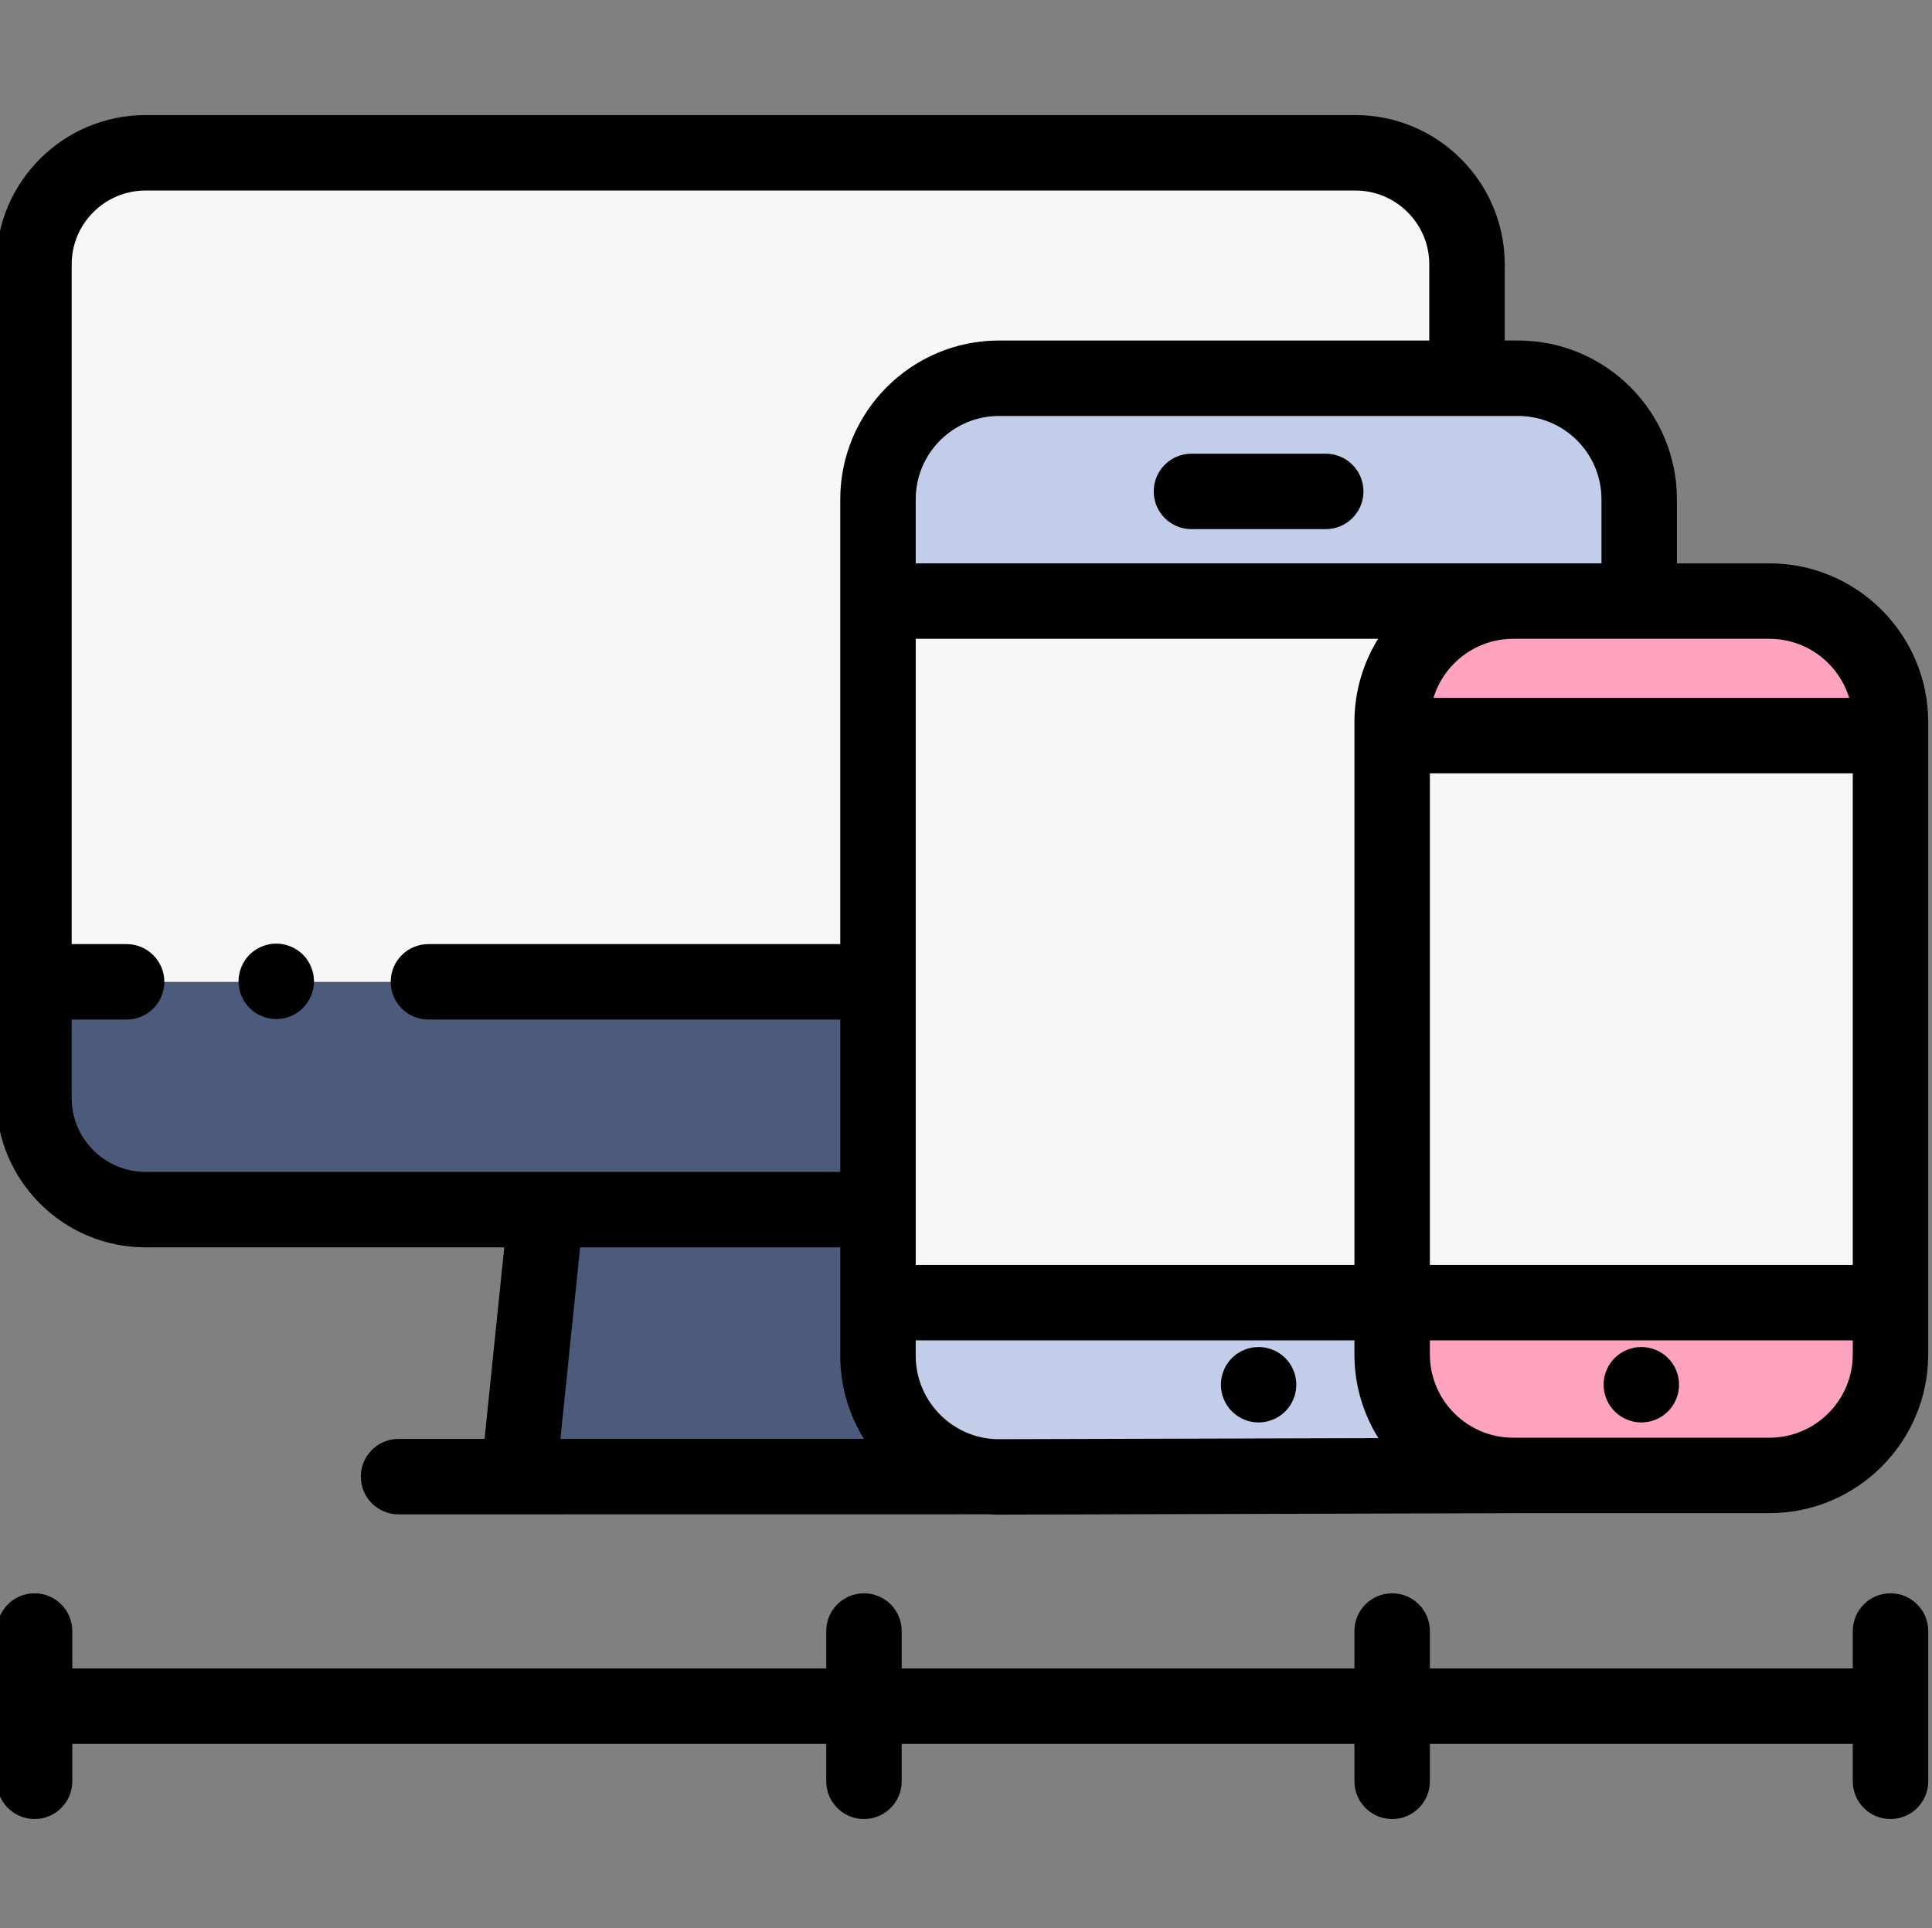 <svg viewBox="1 -30 512 511" xmlns="http://www.w3.org/2000/svg"><rect x="1" y="-30" width="512" height="511" fill="#808080" stroke="none"/><path d="m265.133 361.414h-126.695l7.219-70.828h88.023v38.766c0 16.875 13.035 30.715 29.586 31.984.617.047 1.238.07 1.867.078zm0 0" fill="#4c5b7c"/><path d="m233.68 230.219v60.367h-193.957c-16.328 0-29.566-13.238-29.566-29.562v-30.805zm0 0" fill="#4c5b7c"/><path d="m389.77 40.062v30.184h-124.016c-17.707 0-32.074 14.355-32.074 32.074v127.898h-223.68v-190.156c0-16.34 13.234-29.566 29.574-29.566h320.621c16.328 0 29.574 13.227 29.574 29.566zm0 0" fill="#f7f7f7"/><path d="m435.402 102.32v26.984h-201.723v-26.984c0-17.719 14.367-32.074 32.074-32.074h137.566c17.715 0 32.082 14.355 32.082 32.074zm0 0" fill="#c2cee9"/><path d="m410.348 361.035-140.887.379h-4.328c-.629-.008-1.25-.031-1.867-.078-16.551-1.27-29.586-15.109-29.586-31.984v-14.109h136.254v13.719c0 17.715 14.359 32.074 32.074 32.074zm0 0" fill="#c2cee9"/><path d="m402.008 129.305c-17.715 0-32.074 14.367-32.074 32.086v153.852h-136.254v-185.938zm0 0" fill="#f7f7f7"/><path d="m502 315.242v13.719c0 17.715-14.355 32.074-32.074 32.074h-67.918c-17.715 0-32.074-14.359-32.074-32.074v-13.719zm0 0" fill="#ffa3bf"/><path d="m369.934 164.961h132.066v150.281h-132.066zm0 0" fill="#f7f7f7"/><path d="m502 161.391v3.57h-132.066v-3.57c0-17.719 14.359-32.086 32.074-32.086h67.918c17.719 0 32.074 14.367 32.074 32.086zm0 0" fill="#ffa3bf"/><path d="m64.98 233.906c.25.602.559 1.18.918 1.719.359.551.781 1.062 1.238 1.523.461.469.98.879 1.52 1.25.551.359 1.133.668 1.73.918.602.25 1.23.441 1.871.57.648.129 1.301.188 1.961.188.648 0 1.297-.059 1.949-.188.637-.129 1.27-.32 1.867-.57.602-.25 1.18-.559 1.73-.918.539-.371 1.059-.781 1.52-1.25.461-.461.879-.973 1.242-1.523.359-.539.668-1.117.918-1.719.25-.609.441-1.238.57-1.867.129-.652.199-1.301.199-1.961 0-.648-.07-1.309-.199-1.949s-.32-1.27-.57-1.871c-.25-.609-.559-1.188-.918-1.727-.363-.551-.781-1.062-1.242-1.52-2.328-2.32-5.777-3.391-9.027-2.73-.641.129-1.27.32-1.871.57-.598.25-1.18.559-1.73.918-.539.359-1.059.781-1.52 1.242-.457.457-.879.969-1.238 1.52-.359.539-.668 1.117-.918 1.727-.25.602-.441 1.23-.57 1.871-.133.641-.203 1.301-.203 1.949 0 .66.07 1.309.203 1.961.129.629.32 1.258.57 1.867zm0 0"/><path d="m340.09 328.68c-.539-.359-1.121-.668-1.73-.918-.598-.25-1.23-.441-1.867-.57-3.25-.66-6.699.41-9.02 2.73-.461.457-.879.969-1.25 1.52-.359.539-.66 1.117-.91 1.727-.25.602-.449 1.23-.57 1.871-.129.641-.199 1.301-.199 1.949 0 .648.07 1.309.199 1.961.121.641.32 1.258.57 1.867.25.602.559 1.18.922 1.723.359.547.777 1.059 1.238 1.52.461.457.969.879 1.52 1.25.539.359 1.121.668 1.719.918.609.25 1.242.441 1.879.57.641.129 1.301.191 1.953.191.648 0 1.309-.062 1.949-.191.637-.129 1.27-.32 1.867-.57.609-.25 1.191-.559 1.73-.918.551-.371 1.059-.793 1.52-1.25.461-.461.879-.973 1.242-1.52.359-.543.668-1.121.918-1.723.25-.609.449-1.227.57-1.867.129-.652.199-1.312.199-1.961 0-2.629-1.07-5.207-2.93-7.066-.461-.461-.969-.883-1.52-1.242zm0 0"/><path d="m352.332 90.242h-35.582c-5.523 0-10 4.477-10 10 0 5.52 4.477 9.996 10 9.996h35.582c5.523 0 10-4.477 10-9.996 0-5.523-4.477-10-10-10zm0 0"/><path d="m445.203 333.168c-.25-.609-.562-1.188-.922-1.727-.359-.551-.777-1.062-1.238-1.52-.461-.461-.98-.883-1.52-1.242-.551-.359-1.133-.668-1.73-.918-.602-.25-1.23-.441-1.871-.57-1.289-.262-2.617-.262-3.906 0-.641.129-1.273.32-1.871.57-.602.25-1.18.559-1.73.918-.539.359-1.051.781-1.52 1.242-1.859 1.859-2.93 4.438-2.93 7.066 0 .648.07 1.309.199 1.961.133.641.32 1.258.57 1.867.25.602.559 1.18.922 1.723.367.547.777 1.059 1.238 1.52.469.457.98.879 1.52 1.25.551.359 1.129.668 1.73.918.598.25 1.23.441 1.871.57.648.129 1.297.191 1.957.191.652 0 1.301-.062 1.949-.191.641-.129 1.27-.32 1.871-.57.598-.25 1.18-.559 1.73-.918.539-.371 1.047-.793 1.52-1.25.461-.461.867-.973 1.238-1.52.359-.543.672-1.121.922-1.723.25-.609.438-1.227.57-1.867.129-.652.188-1.312.188-1.961 0-.648-.059-1.309-.188-1.949-.133-.641-.32-1.27-.57-1.871zm0 0"/><path d="m502 392.27c-5.52 0-9.996 4.477-9.996 10v9.918h-112.07v-9.918c0-5.523-4.477-10-10-10-5.52 0-9.996 4.477-9.996 10v9.918h-119.98v-9.918c0-5.523-4.477-10-9.996-10-5.523 0-10 4.477-10 10v9.918h-199.805v-9.918c0-5.523-4.477-10-10-10-5.52 0-9.996 4.477-9.996 10v18.18c-.098.566-.16 1.141-.16 1.734s.062 1.168.16 1.734v18.184c0 5.52 4.477 9.996 9.996 9.996 5.523 0 10-4.477 10-9.996v-9.918h199.805v9.918c0 5.52 4.477 9.996 10 9.996 5.52 0 9.996-4.477 9.996-9.996v-9.918h119.98v9.918c0 5.52 4.477 9.996 9.996 9.996 5.523 0 10-4.477 10-9.996v-9.918h112.07v9.918c0 5.52 4.477 9.996 9.996 9.996 5.523 0 10-4.477 10-9.996v-39.832c0-5.523-4.477-10-10-10zm0 0"/><path d="m39.562 300.586h95.074l-5.219 50.766-22.797.004c-5.523 0-9.996 4.48-9.996 10 0 5.523 4.477 10 10 9.996l31.73-.004c.031 0 .066.008.098.008.039 0 .074-.008.109-.008l124.465-.016c.895.059 1.812.09 2.754.09l138.551-.391h65.594c23.199 0 42.074-18.871 42.074-42.07 0 0 0-164 0-164.004 0-.004 0-3.566 0-3.566 0-23.203-18.875-42.082-42.074-42.082h-24.523v-16.988c0-23.199-18.879-42.07-42.086-42.07h-3.547v-20.188c0-21.816-17.754-39.562-39.574-39.562h-320.621c-21.824 0-39.574 17.746-39.574 39.562v220.961c0 21.812 17.746 39.562 39.562 39.562zm115.176 0h68.941v28.766c0 8.012 2.297 15.555 6.273 21.988l-80.434.012zm337.266 4.656h-112.07v-130.285h112.07zm-132.066-143.852v143.852h-116.262v-165.938h122.539c-3.977 6.426-6.277 13.992-6.277 22.086zm-94.184 190.035c-.602 0-1.191-.02-1.727-.059-11.41-.879-20.352-10.547-20.352-22.02v-4.109h116.262v3.723c0 8.137 2.328 15.738 6.344 22.184zm204.172-.391h-65.621c-.008 0-.02 0-.027 0h-2.27c-12.172 0-22.074-9.902-22.074-22.074v-3.723h112.07v3.723c0 12.172-9.902 22.074-22.078 22.074zm21.121-196.074h-110.156c2.75-9.027 11.137-15.621 21.043-15.656h33.469.035 34.488c9.938 0 18.363 6.605 21.121 15.656zm-65.641-52.641v16.988h-23.398c-.023 0-.051 0-.074 0h-158.258v-16.988c0-12.172 9.906-22.074 22.078-22.074h137.566c12.176 0 22.086 9.902 22.086 22.074zm-385.832-81.824h320.621c10.797 0 19.578 8.777 19.578 19.566v20.184h-114.02c-23.199 0-42.074 18.875-42.074 42.074v117.898h-109.141c-5.523 0-10 4.477-10 10 0 5.52 4.477 9.996 10 9.996h109.141v40.375h-77.941c-.016 0-.027 0-.043 0h-106.133c-10.789 0-19.566-8.777-19.566-19.566v-20.809h14.555c5.523 0 10-4.477 10-9.996 0-5.523-4.477-10-10-10h-14.555v-180.156c0-10.789 8.781-19.566 19.578-19.566zm0 0"/></svg>